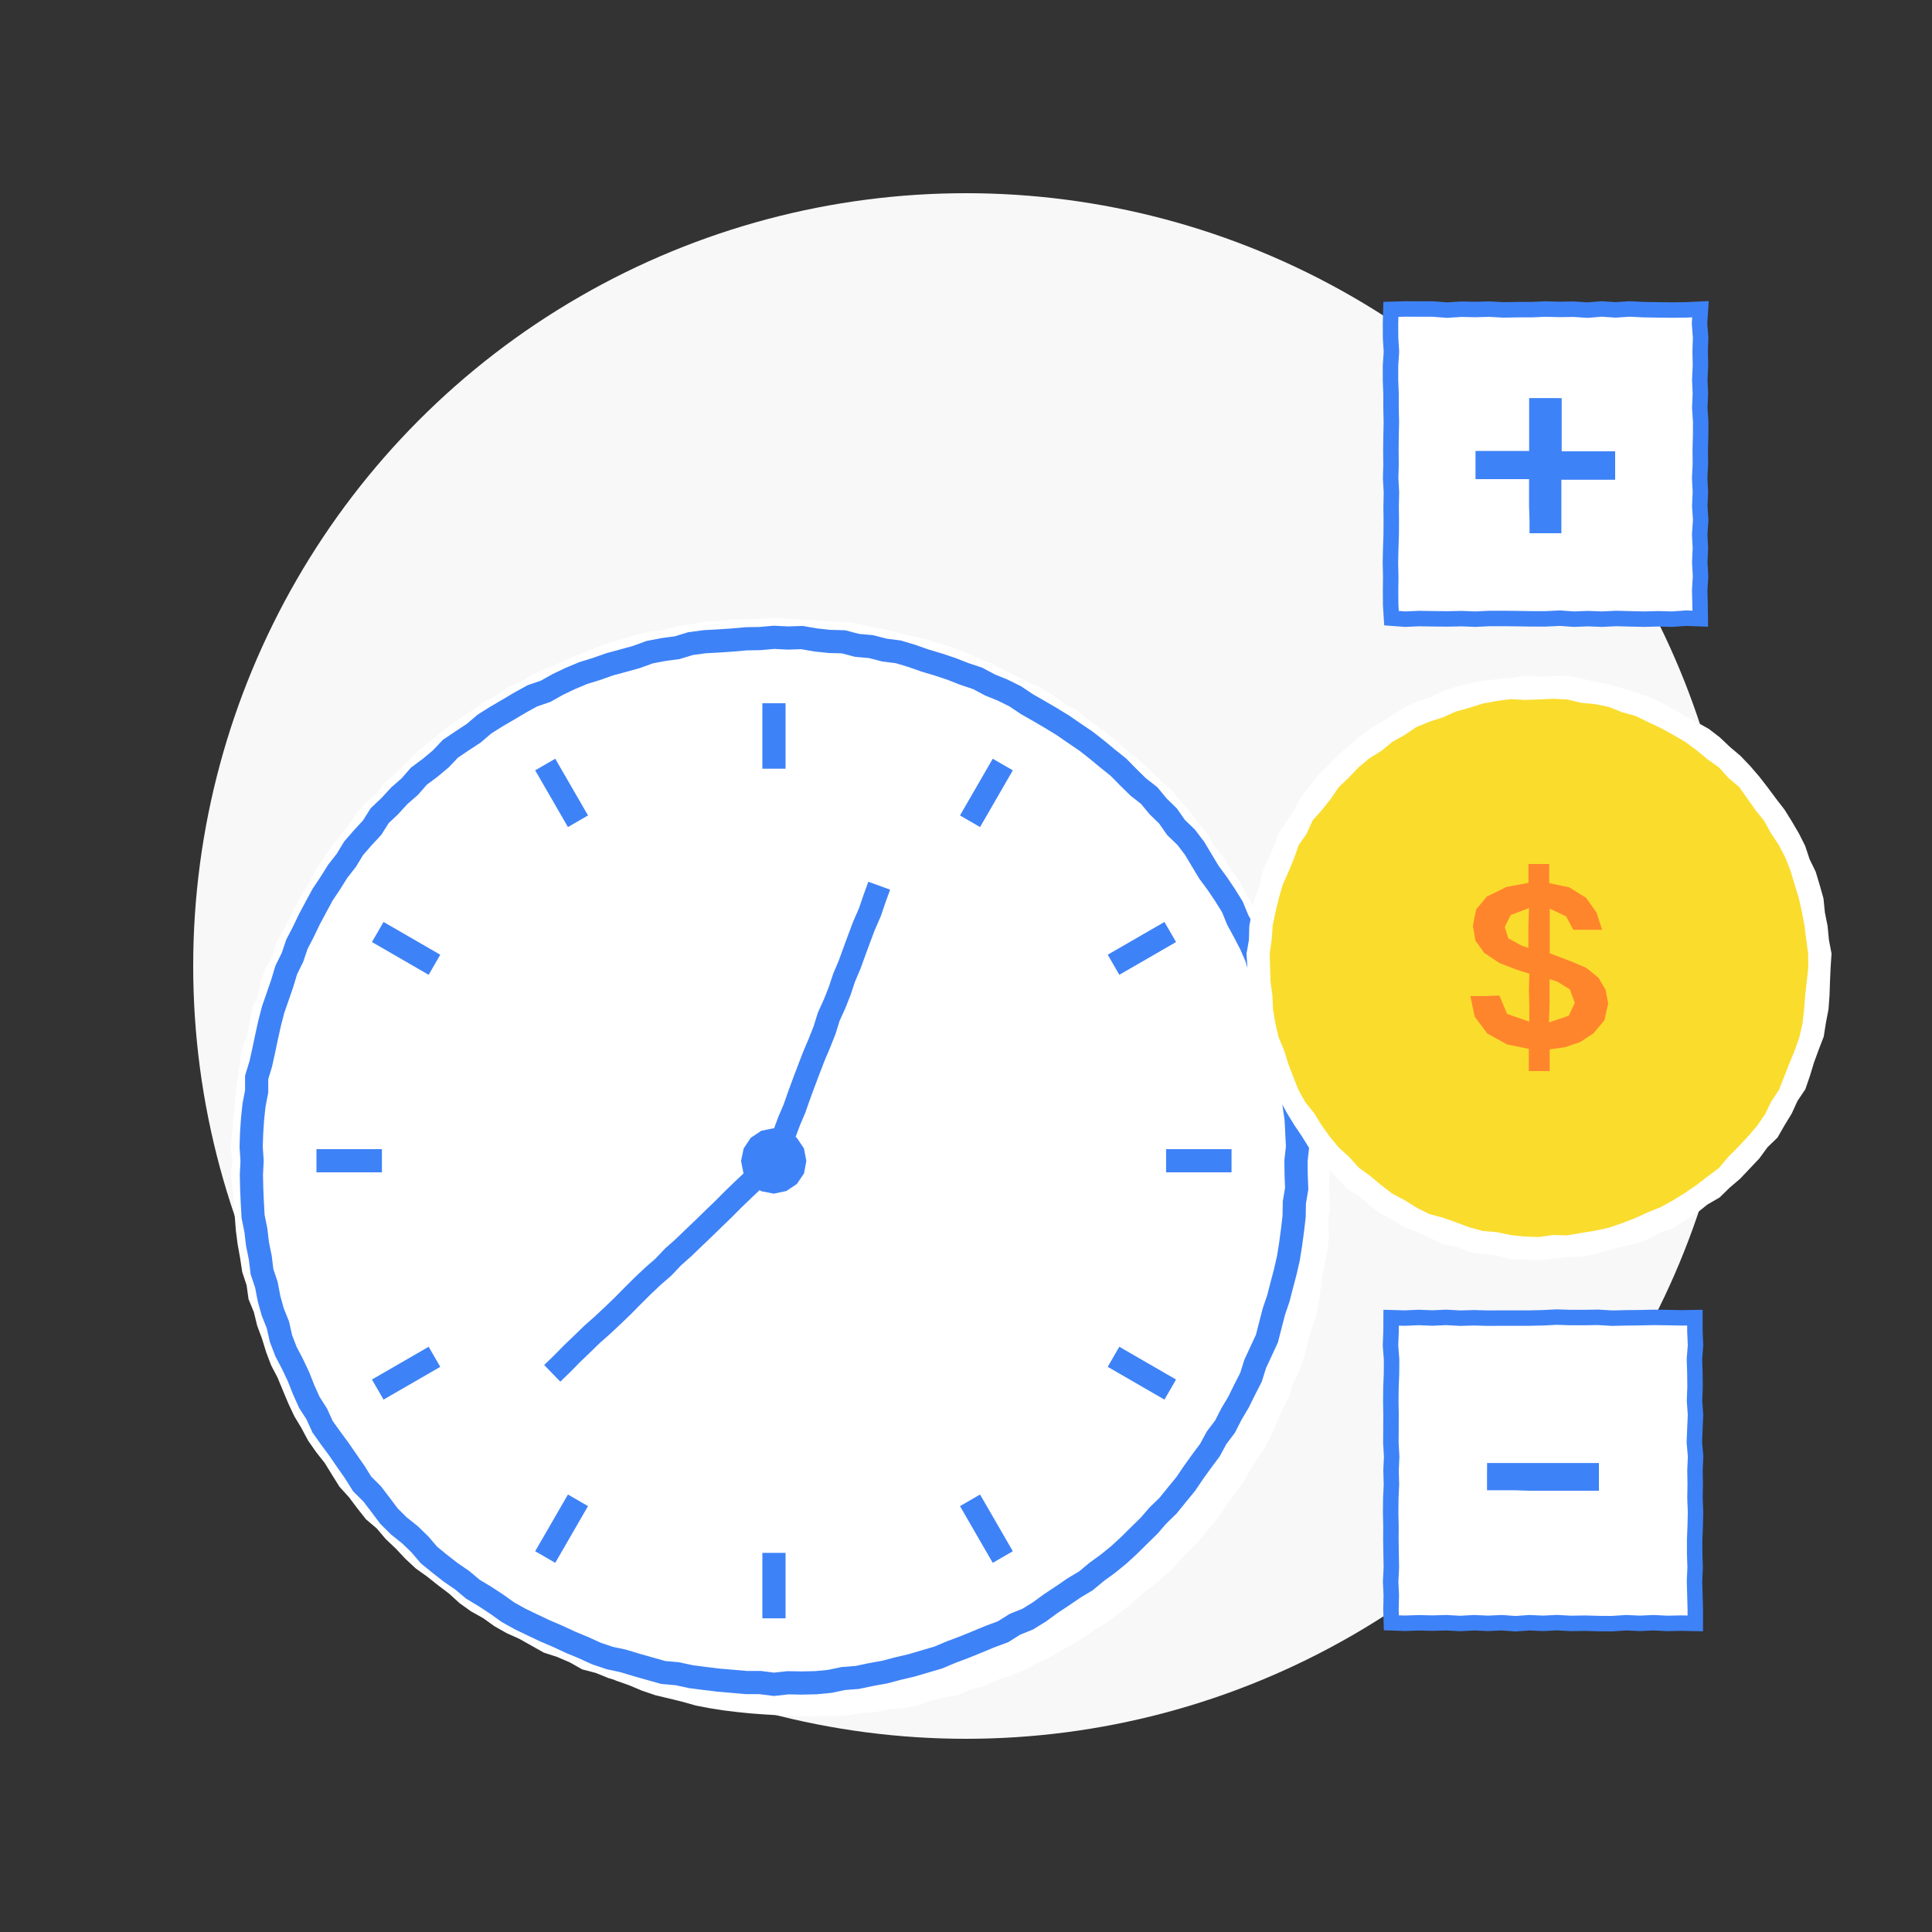 <svg xmlns="http://www.w3.org/2000/svg" viewBox="0 0 250 250"><rect x="0" y="0" width="250" height="250" fill="#333333" stroke="none"/><defs><style>.cls-1{fill:#f8f8f8;}.cls-2{fill:#fff;}.cls-3,.cls-6{fill:none;stroke:#3e82f7;stroke-miterlimit:10;}.cls-3{stroke-width:3px;}.cls-4{fill:#fadc2d;}.cls-5{fill:#ff852d;}.cls-6{stroke-width:2px;}.cls-7{fill:#3e82f7;}</style></defs><title>icon-custom-custom</title><g id="Base_Dots" data-name="Base Dots"><circle class="cls-1" cx="125" cy="125" r="100"/></g><g id="Artwork"><polygon class="cls-2" points="100.15 220.38 98.35 220.4 96.54 220.3 94.74 220.16 92.93 220.11 91.15 219.74 89.36 219.54 87.59 219.18 85.8 218.9 84.06 218.41 82.25 218.19 80.54 217.59 78.78 217.16 77.1 216.48 75.34 216.02 73.75 215.12 72.1 214.41 70.37 213.85 68.79 212.96 67.21 212.07 65.56 211.33 63.99 210.44 62.51 209.38 60.93 208.5 59.46 207.44 58.12 206.22 56.68 205.13 55.27 204.01 53.79 202.95 52.47 201.72 51.23 200.4 49.92 199.16 48.75 197.78 47.36 196.6 46.24 195.18 45.15 193.73 43.93 192.39 42.97 190.85 42.02 189.31 40.9 187.89 39.86 186.4 39.01 184.8 38.08 183.25 37.31 181.61 36.61 179.94 35.92 178.27 35.08 176.66 34.44 174.97 33.91 173.24 33.28 171.55 32.85 169.79 32.16 168.11 31.91 166.31 31.34 164.58 31.07 162.79 30.75 161.01 30.52 159.22 30.38 157.42 30.26 155.62 30.1 153.82 29.88 152.01 30.07 150.2 29.84 148.39 30.06 146.59 30.17 144.79 30.4 142.99 30.53 141.19 30.77 139.4 31.05 137.61 31.29 135.81 31.95 134.11 32.31 132.34 32.62 130.55 33.39 128.89 33.73 127.1 34.34 125.39 35.25 123.81 35.7 122.04 36.63 120.47 37.44 118.86 38.25 117.25 39.15 115.68 40.07 114.13 40.88 112.5 41.93 111.03 42.91 109.51 44.08 108.12 45.17 106.69 46.19 105.18 47.4 103.84 48.76 102.63 49.87 101.19 51.25 100.02 52.55 98.77 53.8 97.46 55.2 96.31 56.6 95.17 57.99 94.01 59.48 92.99 61.01 92.01 62.46 90.93 64.06 90.09 65.55 89.04 67.21 88.32 68.77 87.41 70.4 86.61 72.08 85.94 73.72 85.19 75.39 84.5 77.07 83.84 78.76 83.19 80.51 82.72 82.24 82.17 84 81.74 85.81 81.57 87.55 81.04 89.34 80.79 91.13 80.46 92.93 80.35 94.73 80.14 96.54 80.14 98.35 80.09 100.15 79.89 101.96 80.05 103.76 80.19 105.57 80.23 107.37 80.41 109.18 80.48 110.98 80.7 112.74 81.14 114.53 81.42 116.28 81.89 118.03 82.31 119.8 82.71 121.53 83.25 123.26 83.77 124.94 84.45 126.6 85.18 128.28 85.84 129.88 86.69 131.5 87.49 133.12 88.29 134.76 89.06 136.31 89.99 137.75 91.1 139.37 91.92 140.75 93.11 142.24 94.13 143.64 95.26 145.05 96.39 146.41 97.58 147.79 98.74 149.13 99.95 150.42 101.22 151.75 102.45 152.94 103.82 154.1 105.21 155.17 106.67 156.33 108.06 157.24 109.63 158.37 111.04 159.29 112.6 160.4 114.03 161.22 115.65 162.14 117.21 162.94 118.83 163.82 120.41 164.56 122.06 165.22 123.75 165.96 125.4 166.58 127.1 167.1 128.84 167.59 130.58 167.97 132.35 168.61 134.05 168.97 135.83 169.37 137.59 169.42 139.42 169.87 141.18 169.89 143 170.24 144.78 170.28 146.59 170.23 148.4 170.5 150.2 170.42 152.01 170.15 153.81 170.2 155.63 169.9 157.41 169.75 159.21 169.46 161 169.1 162.77 168.8 164.55 168.49 166.33 167.99 168.07 167.69 169.86 167.16 171.6 166.37 173.24 165.86 174.97 165.25 176.68 164.44 178.3 163.63 179.91 163.02 181.63 162.02 183.14 161.16 184.73 160.39 186.37 159.47 187.94 158.46 189.44 157.39 190.9 156.26 192.31 155.19 193.76 154.06 195.17 152.91 196.57 151.75 197.96 150.37 199.14 149.16 200.49 147.76 201.64 146.49 202.94 145.04 204.01 143.72 205.26 142.31 206.39 140.84 207.45 139.26 208.34 137.8 209.4 136.24 210.31 134.73 211.31 133.1 212.1 131.52 212.96 129.94 213.86 128.27 214.54 126.58 215.2 124.94 215.96 123.25 216.62 121.54 217.21 119.79 217.68 118.03 218.07 116.31 218.65 114.5 218.85 112.74 219.25 110.95 219.51 109.16 219.76 107.38 220.09 105.57 220.13 103.77 220.37 101.96 220.29 100.15 220.38"/><polygon class="cls-2" points="167.7 150.21 167.72 152 167.79 153.81 167.49 155.59 167.46 157.4 167.25 159.19 167.01 160.98 166.73 162.76 166.33 164.52 165.87 166.26 165.42 168.01 164.84 169.72 164.39 171.46 163.94 173.21 163.18 174.85 162.42 176.49 161.88 178.22 161.06 179.82 160.26 181.44 159.34 182.99 158.52 184.6 157.43 186.04 156.57 187.63 155.49 189.08 154.44 190.54 153.43 192.03 152.28 193.43 151.15 194.83 149.85 196.09 148.67 197.45 147.38 198.71 146.1 199.98 144.77 201.2 143.37 202.34 141.91 203.4 140.53 204.55 138.98 205.48 137.49 206.5 135.99 207.49 134.53 208.56 133 209.51 131.32 210.19 129.79 211.15 128.09 211.78 126.43 212.47 124.76 213.15 123.08 213.78 121.42 214.48 119.69 214.99 117.96 215.5 116.21 215.91 114.47 216.37 112.69 216.69 110.93 217.06 109.13 217.2 107.36 217.57 105.56 217.74 103.76 217.78 101.95 217.75 100.15 217.95 98.36 217.72 96.56 217.72 94.76 217.56 92.97 217.41 91.18 217.19 89.4 216.96 87.64 216.58 85.83 216.42 84.09 215.93 82.36 215.44 80.64 214.92 78.87 214.54 77.16 213.96 75.52 213.21 73.85 212.52 72.22 211.76 70.56 211.05 68.93 210.28 67.31 209.5 65.73 208.62 64.26 207.57 62.75 206.58 61.2 205.65 59.82 204.49 58.33 203.47 56.91 202.36 55.51 201.22 54.33 199.84 53.04 198.59 51.62 197.46 50.34 196.19 49.25 194.74 48.16 193.31 46.87 192.03 45.91 190.5 44.88 189.02 43.86 187.54 42.79 186.09 41.74 184.62 40.99 182.97 40.02 181.45 39.28 179.8 38.62 178.13 37.85 176.5 37.01 174.9 36.36 173.21 35.96 171.44 35.29 169.76 34.81 168.03 34.47 166.25 33.9 164.54 33.68 162.74 33.32 160.97 33.11 159.19 32.75 157.41 32.65 155.61 32.57 153.81 32.53 152.01 32.62 150.21 32.5 148.4 32.56 146.6 32.68 144.8 32.87 143.01 33.21 141.24 33.21 139.42 33.74 137.68 34.13 135.92 34.5 134.16 34.89 132.4 35.34 130.66 35.93 128.96 36.52 127.25 37.04 125.52 37.84 123.9 38.42 122.19 39.25 120.59 40.03 118.96 40.88 117.37 41.74 115.78 42.74 114.28 43.7 112.75 44.81 111.33 45.75 109.78 46.93 108.42 48.16 107.09 49.13 105.55 50.44 104.31 51.66 102.98 53.02 101.79 54.21 100.43 55.66 99.35 57.04 98.2 58.29 96.88 59.79 95.87 61.3 94.88 62.68 93.7 64.2 92.74 65.76 91.83 67.31 90.91 68.89 90.04 70.61 89.45 72.19 88.56 73.81 87.79 75.48 87.09 77.2 86.56 78.9 85.96 80.64 85.49 82.37 85.01 84.07 84.39 85.85 84.05 87.63 83.81 89.37 83.28 91.16 83.04 92.96 82.94 94.76 82.82 96.55 82.66 98.35 82.63 100.15 82.47 101.96 82.56 103.76 82.5 105.55 82.81 107.34 83 109.15 83.05 110.9 83.51 112.7 83.67 114.45 84.12 116.25 84.35 117.98 84.87 119.68 85.47 121.4 85.98 123.11 86.55 124.79 87.21 126.5 87.78 128.1 88.63 129.77 89.31 131.38 90.11 132.89 91.12 134.45 92.01 136 92.92 137.54 93.86 139.02 94.88 140.51 95.89 141.93 97 143.32 98.15 144.72 99.27 145.99 100.56 147.27 101.82 148.7 102.94 149.85 104.33 151.14 105.59 152.18 107.08 153.49 108.34 154.58 109.77 155.51 111.33 156.44 112.87 157.51 114.32 158.52 115.82 159.47 117.35 160.16 119.03 161.02 120.61 161.85 122.21 162.57 123.86 163.08 125.6 163.89 127.22 164.34 128.97 164.92 130.68 165.54 132.37 166.03 134.11 166.28 135.9 166.63 137.67 167.04 139.43 167.21 141.22 167.46 143.01 167.72 144.79 167.81 146.6 167.9 148.4 167.7 150.21"/><polygon class="cls-2" points="172.01 154.43 172.11 156.24 171.86 158.03 171.97 159.84 171.8 161.64 171.44 163.41 171.07 165.18 170.88 166.97 170.6 168.76 170.26 170.53 169.63 172.23 169.18 173.97 168.71 175.72 168.12 177.42 167.31 179.04 166.8 180.78 165.94 182.37 165.22 184.02 164.52 185.68 163.7 187.29 162.66 188.78 161.72 190.31 160.83 191.88 159.75 193.32 158.72 194.8 157.69 196.29 156.54 197.68 155.38 199.06 154.18 200.41 152.9 201.68 151.67 203 150.36 204.24 148.93 205.35 147.52 206.47 146.22 207.72 144.75 208.78 143.32 209.88 141.79 210.83 140.29 211.84 138.77 212.79 137.19 213.67 135.62 214.56 133.97 215.29 132.39 216.16 130.72 216.85 129 217.39 127.37 218.18 125.61 218.61 123.96 219.35 122.17 219.66 120.43 220.1 118.71 220.68 116.94 221.01 115.14 221.16 113.37 221.54 111.57 221.66 109.79 221.97 107.99 222.07 106.19 222.05 104.38 222.09 102.58 222.03 100.78 221.96 98.99 221.85 97.19 221.72 95.4 221.54 93.6 221.32 91.82 221.04 90.05 220.7 88.31 220.21 86.56 219.78 84.8 219.36 83.09 218.78 81.43 218.08 79.73 217.48 78.07 216.78 76.43 216.03 74.75 215.36 73.22 214.41 71.61 213.6 70.08 212.65 68.5 211.78 67.04 210.72 65.43 209.88 64.04 208.73 62.55 207.71 61.22 206.5 59.74 205.45 58.56 204.06 57.27 202.82 55.85 201.69 54.69 200.3 53.53 198.93 52.25 197.65 51.1 196.26 50.1 194.76 48.94 193.37 47.95 191.87 47.12 190.26 46.18 188.73 45.27 187.18 44.28 185.66 43.49 184.04 42.82 182.37 42.05 180.74 41.47 179.03 40.61 177.43 40.09 175.7 39.61 173.97 38.98 172.27 38.66 170.49 38.34 168.72 37.84 166.98 37.44 165.22 37.25 163.43 36.97 161.64 36.88 159.84 36.85 158.03 36.84 156.23 36.68 154.43 36.72 152.63 36.89 150.84 36.94 149.03 37.21 147.25 37.21 145.44 37.66 143.68 37.8 141.88 38.23 140.12 38.61 138.36 39.08 136.62 39.64 134.91 40.22 133.2 40.76 131.49 41.26 129.75 42.14 128.16 42.63 126.41 43.53 124.84 44.34 123.23 45.25 121.67 46.08 120.08 47.01 118.53 47.97 117.01 48.9 115.46 50.17 114.15 51.2 112.68 52.2 111.17 53.55 109.95 54.59 108.46 55.81 107.14 57.27 106.05 58.4 104.61 59.87 103.56 61.25 102.4 62.63 101.25 64.08 100.18 65.55 99.14 66.94 97.98 68.5 97.07 70 96.08 71.62 95.28 73.2 94.42 74.74 93.48 76.39 92.74 78.12 92.19 79.72 91.36 81.45 90.85 83.15 90.25 84.83 89.59 86.57 89.12 88.32 88.68 90.06 88.22 91.84 87.91 93.62 87.66 95.39 87.3 97.19 87.21 98.98 86.9 100.78 86.94 102.58 86.79 104.38 86.76 106.18 86.86 107.98 86.89 109.78 86.97 111.58 87.09 113.39 87.22 115.16 87.55 116.95 87.8 118.72 88.16 120.43 88.78 122.22 89.05 123.94 89.6 125.68 90.07 127.36 90.74 129.06 91.33 130.69 92.11 132.33 92.86 134.03 93.47 135.58 94.4 137.13 95.32 138.73 96.14 140.26 97.1 141.85 97.96 143.36 98.95 144.74 100.12 146.21 101.17 147.56 102.36 148.94 103.51 150.34 104.66 151.64 105.91 152.96 107.14 154.15 108.49 155.3 109.89 156.51 111.23 157.56 112.69 158.64 114.13 159.72 115.57 160.83 116.99 161.79 118.52 162.58 120.14 163.64 121.61 164.33 123.28 165.19 124.87 165.93 126.51 166.66 128.15 167.32 129.83 168.01 131.49 168.65 133.18 169.2 134.89 169.8 136.59 170.22 138.35 170.61 140.11 170.88 141.89 171.25 143.66 171.32 145.47 171.66 147.24 171.74 149.04 172.03 150.83 172 152.63 172.01 154.43"/><polygon class="cls-3" points="167.7 150.21 167.72 152 167.79 153.81 167.49 155.59 167.46 157.4 167.25 159.19 167.01 160.98 166.73 162.76 166.33 164.52 165.87 166.26 165.42 168.01 164.84 169.72 164.39 171.46 163.94 173.21 163.18 174.85 162.42 176.49 161.88 178.22 161.06 179.82 160.26 181.44 159.34 182.99 158.52 184.6 157.43 186.04 156.57 187.63 155.49 189.08 154.44 190.54 153.43 192.03 152.28 193.43 151.15 194.83 149.85 196.09 148.67 197.45 147.38 198.71 146.1 199.98 144.77 201.2 143.37 202.34 141.91 203.4 140.53 204.55 138.98 205.48 137.49 206.5 135.99 207.49 134.53 208.56 133 209.51 131.32 210.19 129.79 211.15 128.09 211.78 126.43 212.47 124.76 213.15 123.08 213.78 121.42 214.48 119.69 214.99 117.96 215.5 116.21 215.91 114.47 216.37 112.69 216.69 110.93 217.06 109.13 217.2 107.36 217.57 105.56 217.74 103.76 217.78 101.95 217.75 100.15 217.95 98.36 217.72 96.56 217.72 94.76 217.56 92.97 217.41 91.18 217.19 89.4 216.96 87.64 216.58 85.83 216.42 84.09 215.93 82.36 215.44 80.64 214.92 78.87 214.54 77.16 213.96 75.52 213.21 73.85 212.52 72.22 211.76 70.56 211.05 68.93 210.28 67.31 209.5 65.73 208.62 64.26 207.57 62.75 206.58 61.2 205.65 59.82 204.49 58.33 203.47 56.91 202.36 55.51 201.22 54.33 199.84 53.04 198.59 51.62 197.46 50.34 196.19 49.25 194.74 48.16 193.31 46.87 192.03 45.91 190.5 44.88 189.02 43.86 187.54 42.79 186.09 41.74 184.62 40.99 182.97 40.02 181.45 39.28 179.8 38.62 178.13 37.85 176.5 37.01 174.9 36.36 173.21 35.96 171.44 35.29 169.76 34.81 168.03 34.47 166.25 33.9 164.54 33.68 162.74 33.32 160.97 33.11 159.19 32.75 157.41 32.65 155.61 32.57 153.81 32.53 152.01 32.62 150.21 32.5 148.4 32.56 146.6 32.68 144.8 32.87 143.01 33.21 141.24 33.21 139.42 33.74 137.68 34.13 135.92 34.5 134.16 34.89 132.4 35.34 130.66 35.93 128.96 36.52 127.25 37.04 125.52 37.84 123.9 38.42 122.19 39.25 120.59 40.03 118.96 40.88 117.37 41.74 115.78 42.74 114.28 43.7 112.75 44.81 111.33 45.75 109.78 46.93 108.42 48.16 107.09 49.13 105.55 50.44 104.31 51.66 102.98 53.02 101.79 54.21 100.43 55.66 99.35 57.04 98.2 58.29 96.88 59.79 95.87 61.3 94.88 62.68 93.7 64.2 92.74 65.76 91.83 67.31 90.91 68.89 90.04 70.61 89.45 72.19 88.56 73.81 87.79 75.48 87.09 77.2 86.56 78.9 85.96 80.64 85.49 82.37 85.01 84.07 84.39 85.85 84.05 87.63 83.81 89.37 83.28 91.16 83.04 92.96 82.94 94.76 82.82 96.55 82.66 98.35 82.63 100.15 82.47 101.96 82.56 103.76 82.5 105.55 82.81 107.34 83 109.15 83.05 110.9 83.51 112.7 83.67 114.45 84.12 116.25 84.35 117.98 84.87 119.68 85.47 121.4 85.98 123.11 86.55 124.79 87.21 126.5 87.78 128.1 88.63 129.77 89.31 131.38 90.11 132.89 91.12 134.45 92.01 136 92.92 137.54 93.86 139.02 94.88 140.51 95.89 141.93 97 143.32 98.15 144.72 99.27 145.99 100.56 147.27 101.82 148.7 102.94 149.85 104.33 151.14 105.59 152.18 107.08 153.49 108.34 154.58 109.77 155.51 111.33 156.44 112.87 157.51 114.32 158.52 115.82 159.47 117.35 160.16 119.03 161.02 120.61 161.85 122.21 162.57 123.86 163.08 125.6 163.89 127.22 164.34 128.97 164.92 130.68 165.54 132.37 166.03 134.11 166.28 135.9 166.63 137.67 167.04 139.43 167.21 141.22 167.46 143.01 167.72 144.79 167.81 146.6 167.9 148.4 167.7 150.21"/><line class="cls-3" x1="100.15" y1="91" x2="100.15" y2="99.47"/><line class="cls-3" x1="100.15" y1="200.94" x2="100.15" y2="209.41"/><line class="cls-3" x1="70.55" y1="98.93" x2="74.79" y2="106.27"/><line class="cls-3" x1="125.52" y1="194.14" x2="129.76" y2="201.48"/><line class="cls-3" x1="48.88" y1="120.6" x2="56.22" y2="124.84"/><line class="cls-3" x1="144.09" y1="175.57" x2="151.43" y2="179.81"/><line class="cls-3" x1="40.95" y1="150.2" x2="49.42" y2="150.2"/><line class="cls-3" x1="150.89" y1="150.2" x2="159.36" y2="150.2"/><line class="cls-3" x1="48.88" y1="179.81" x2="56.22" y2="175.57"/><line class="cls-3" x1="144.09" y1="124.84" x2="151.43" y2="120.6"/><line class="cls-3" x1="70.55" y1="201.48" x2="74.79" y2="194.14"/><line class="cls-3" x1="125.52" y1="106.27" x2="129.76" y2="98.93"/><polygon class="cls-2" points="199.13 163.1 197.33 162.94 195.53 162.94 193.77 162.46 191.98 162.3 190.19 162.05 188.52 161.33 186.74 161.01 185.11 160.21 183.47 159.48 181.79 158.84 180.25 157.89 178.68 157.02 177.22 155.97 175.86 154.78 174.31 153.84 173.11 152.49 171.84 151.21 170.65 149.88 169.41 148.56 168.46 147.03 167.46 145.55 166.53 144.02 165.66 142.45 164.67 140.93 164.18 139.19 163.47 137.54 162.94 135.82 162.43 134.1 162.16 132.33 161.66 130.59 161.6 128.78 161.3 127 161.41 125.2 161.3 123.4 161.61 121.62 161.66 119.81 162 118.05 162.37 116.28 162.99 114.59 163.35 112.82 164.11 111.18 164.83 109.54 165.45 107.84 166.48 106.35 167.45 104.84 168.3 103.24 169.4 101.82 170.49 100.38 171.8 99.14 173.01 97.8 174.4 96.66 175.73 95.44 177.19 94.39 178.74 93.46 180.25 92.49 181.76 91.51 183.4 90.76 185.12 90.19 186.74 89.4 188.46 88.86 190.21 88.42 191.98 88.09 193.76 87.88 195.55 87.73 197.33 87.43 199.13 87.56 200.92 87.51 202.73 87.47 204.51 87.76 206.26 88.18 208.03 88.52 209.75 89.01 211.47 89.55 213.19 90.09 214.81 90.87 216.4 91.69 217.94 92.61 219.54 93.44 221.12 94.32 222.55 95.42 223.86 96.66 225.23 97.82 226.48 99.13 227.65 100.49 228.75 101.91 229.82 103.35 230.92 104.77 231.87 106.3 232.78 107.85 233.59 109.46 234.16 111.18 234.95 112.8 235.47 114.53 235.96 116.27 236.14 118.07 236.49 119.83 236.66 121.61 237 123.39 236.88 125.2 236.8 127 236.74 128.79 236.61 130.59 236.27 132.36 235.99 134.14 235.34 135.83 234.72 137.52 234.2 139.24 233.61 140.95 232.6 142.45 231.85 144.09 230.91 145.63 230.01 147.2 228.71 148.46 227.65 149.91 226.41 151.22 225.18 152.52 223.81 153.69 222.52 154.95 220.95 155.86 219.55 156.98 218.02 157.93 216.5 158.91 214.81 159.53 213.2 160.35 211.51 160.99 209.74 161.34 208.01 161.81 206.28 162.32 204.51 162.66 202.71 162.66 200.92 162.88 199.13 163.1"/><polygon class="cls-4" points="233.99 125.2 233.97 123.37 233.72 121.56 233.5 119.75 233.16 117.97 232.76 116.19 232.22 114.44 231.7 112.69 231.03 110.99 230.19 109.37 229.18 107.85 228.3 106.25 227.16 104.83 226.11 103.34 225.06 101.85 223.66 100.67 222.44 99.31 220.95 98.25 219.55 97.09 218.08 96.01 216.51 95.09 214.92 94.21 213.27 93.44 211.63 92.64 209.87 92.15 208.17 91.47 206.38 91.11 204.56 90.93 202.78 90.51 200.95 90.42 199.13 90.51 197.31 90.57 195.48 90.47 193.66 90.71 191.87 91.04 190.12 91.59 188.37 92.08 186.7 92.83 184.96 93.39 183.27 94.09 181.75 95.11 180.16 96 178.75 97.16 177.2 98.12 175.8 99.29 174.54 100.61 173.22 101.87 172.19 103.39 171.06 104.81 169.84 106.18 169.09 107.86 168.05 109.36 167.44 111.09 166.75 112.77 166 114.44 165.49 116.19 165.06 117.96 164.69 119.74 164.56 121.56 164.3 123.37 164.35 125.2 164.4 127.02 164.65 128.82 164.73 130.65 165.04 132.45 165.45 134.23 166.16 135.91 166.7 137.65 167.35 139.35 168.03 141.05 168.92 142.64 170.07 144.07 171.02 145.62 172.09 147.1 173.25 148.51 174.6 149.73 175.82 151.09 177.3 152.16 178.69 153.33 180.14 154.44 181.75 155.3 183.3 156.27 184.93 157.09 186.7 157.57 188.41 158.17 190.12 158.81 191.88 159.29 193.7 159.44 195.49 159.82 197.3 160.01 199.13 160.07 200.94 159.81 202.77 159.86 204.57 159.55 206.37 159.26 208.15 158.87 209.88 158.28 211.58 157.63 213.23 156.87 214.92 156.19 216.51 155.31 218.06 154.35 219.56 153.32 221 152.21 222.46 151.11 223.63 149.7 224.92 148.42 226.16 147.09 227.35 145.7 228.39 144.2 229.19 142.56 230.2 141.03 230.87 139.33 231.53 137.64 232.23 135.95 232.83 134.23 233.24 132.45 233.45 130.64 233.59 128.82 233.79 127.02 233.99 125.2"/><path class="cls-5" d="M203.3,124.4l1.93.82,1.62,1.31.91,1.53.34,1.78-.49,2.18-1.43,1.71-1.71,1.11-1.94.67-2,.28v2.81l-2.7,0,0-2.88-2.82-.57-2.55-1.41-1.64-2.19-.55-2.66h1.86l1.89-.07,1,2.38,2.87,1,0-2.05-.05-2.07.06-2.08-1.62-.51L194,124.6l-1.95-1.3-1.13-1.58-.33-1.93.42-2.11,1.38-1.66,2.55-1.25,2.84-.53,0-2.44h2.69l0,2.48,2.58.54,2.19,1.36,1.36,1.92.71,2.22-1.86,0-1.87,0-.92-1.74-2.12-1v2.9l0,2.88Zm-7.82-6-.76,1.56.45,1.45,1.65.92.95.33v-2.56l.08-2.59ZM203,131.43l.77-1.66-.63-1.74-1.62-1-1-.33v2.78l-.08,2.82Z"/><polygon class="cls-2" points="220.01 80.06 218.19 79.99 216.37 80.12 214.56 80.07 212.74 80.12 210.92 80.08 209.11 80.03 207.29 80.12 205.47 80.05 203.66 80.12 201.84 79.99 200.02 80.08 198.2 80.08 196.38 80.05 194.57 80.03 192.75 80.03 190.93 80.12 189.12 80.05 187.29 80.09 185.47 80.07 183.65 80.04 181.83 80.12 180.06 79.99 179.95 78.24 179.94 76.42 179.96 74.61 179.92 72.79 179.96 70.97 180.02 69.16 180.03 67.34 180.01 65.53 180.05 63.71 179.95 61.89 180 60.07 179.98 58.25 180 56.44 180.04 54.62 180 52.8 180 50.98 179.93 49.16 179.93 47.34 180.05 45.52 179.94 43.7 179.93 41.88 179.98 40.03 181.81 39.98 183.63 39.99 185.44 39.99 187.26 40.13 189.08 40.01 190.89 40.05 192.71 40 194.53 40.1 196.34 40.07 198.16 40.07 199.98 39.99 201.8 40.04 203.62 40.01 205.43 40.13 207.25 39.98 209.07 40.1 210.88 39.98 212.71 40.07 214.53 40.1 216.35 40.12 218.17 40.1 220.04 40.01 219.92 41.87 220.06 43.68 220 45.49 220.04 47.31 219.95 49.13 220.03 50.94 219.95 52.76 220.07 54.58 220.06 56.39 220.01 58.21 220.03 60.03 219.94 61.85 220.03 63.67 219.95 65.48 220.07 67.3 219.94 69.12 220.03 70.94 219.95 72.76 220.05 74.58 219.94 76.4 219.99 78.22 220.01 80.06"/><polygon class="cls-6" points="220.01 80.06 218.19 79.99 216.37 80.12 214.56 80.07 212.74 80.12 210.92 80.08 209.11 80.03 207.29 80.12 205.47 80.05 203.66 80.12 201.84 79.99 200.02 80.08 198.2 80.08 196.38 80.05 194.57 80.03 192.75 80.03 190.93 80.12 189.12 80.05 187.29 80.09 185.47 80.07 183.65 80.04 181.83 80.12 180.06 79.99 179.95 78.24 179.94 76.42 179.96 74.61 179.92 72.79 179.96 70.97 180.02 69.16 180.03 67.34 180.01 65.53 180.05 63.71 179.95 61.89 180 60.07 179.98 58.25 180 56.44 180.04 54.62 180 52.8 180 50.98 179.93 49.16 179.93 47.34 180.05 45.52 179.94 43.7 179.93 41.88 179.98 40.03 181.81 39.98 183.63 39.99 185.44 39.99 187.26 40.13 189.08 40.01 190.89 40.05 192.71 40 194.53 40.1 196.34 40.07 198.16 40.07 199.98 39.99 201.8 40.04 203.62 40.01 205.43 40.13 207.25 39.98 209.07 40.1 210.88 39.98 212.71 40.07 214.53 40.1 216.35 40.12 218.17 40.1 220.04 40.01 219.92 41.87 220.06 43.68 220 45.49 220.04 47.31 219.95 49.13 220.03 50.94 219.95 52.76 220.07 54.58 220.06 56.39 220.01 58.21 220.03 60.03 219.94 61.85 220.03 63.67 219.95 65.48 220.07 67.3 219.94 69.12 220.03 70.94 219.95 72.76 220.05 74.58 219.94 76.4 219.99 78.22 220.01 80.06"/><path class="cls-7" d="M202.08,51.52l0,1.7,0,1.72,0,1.72,0,1.74,1.74,0,1.73,0H209v3.68h-1.74l-1.73,0-1.73,0-1.76,0,0,1.74V69H200l-2.08,0,0-1.7-.06-1.72,0-1.72V62l-1.73,0-1.73,0-1.73,0-1.74,0,0-1.83,0-1.82,1.72,0h5.22V56.68l0-1.72,0-1.72V51.51H200Z"/><polygon class="cls-2" points="219.37 210.07 217.55 210.03 215.77 210.07 213.98 209.98 212.19 210.06 210.41 209.98 208.62 210.1 206.84 210.09 205.05 210.04 203.26 210.07 201.47 209.97 199.69 210.06 197.9 209.98 196.11 210.11 194.33 209.98 192.54 210.06 190.75 209.98 188.96 210.08 187.17 209.98 185.38 210.03 183.59 209.99 181.8 210.05 180.04 209.99 179.99 208.24 180.03 206.45 179.95 204.65 180.04 202.86 180.01 201.06 179.98 199.27 179.99 197.47 179.95 195.68 179.97 193.88 180.05 192.08 180 190.28 180.08 188.49 179.98 186.69 179.99 184.9 180 183.1 179.97 181.3 179.99 179.5 180.06 177.7 180.07 175.91 179.93 174.1 180 172.3 180.01 170.51 181.78 170.56 183.57 170.48 185.35 170.55 187.14 170.47 188.93 170.57 190.71 170.52 192.5 170.57 194.28 170.56 196.07 170.56 197.86 170.56 199.65 170.52 201.44 170.43 203.22 170.49 205.01 170.49 206.8 170.46 208.58 170.57 210.37 170.53 212.16 170.51 213.95 170.47 215.74 170.49 217.54 170.53 219.32 170.5 219.32 172.29 219.4 174.08 219.26 175.87 219.32 177.67 219.34 179.47 219.27 181.26 219.4 183.06 219.32 184.85 219.25 186.65 219.41 188.45 219.33 190.24 219.36 192.04 219.33 193.84 219.4 195.63 219.36 197.43 219.29 199.23 219.29 201.02 219.35 202.82 219.27 204.62 219.32 206.42 219.37 208.23 219.37 210.07"/><polygon class="cls-6" points="219.37 210.07 217.55 210.03 215.77 210.07 213.98 209.98 212.19 210.06 210.41 209.98 208.62 210.1 206.84 210.09 205.05 210.04 203.26 210.07 201.47 209.97 199.69 210.06 197.9 209.98 196.11 210.11 194.33 209.98 192.54 210.06 190.75 209.98 188.96 210.08 187.17 209.98 185.38 210.03 183.59 209.99 181.8 210.05 180.04 209.99 179.99 208.24 180.03 206.45 179.95 204.65 180.04 202.86 180.01 201.06 179.98 199.27 179.99 197.47 179.95 195.68 179.97 193.88 180.05 192.08 180 190.28 180.08 188.49 179.98 186.69 179.99 184.9 180 183.1 179.97 181.3 179.99 179.5 180.06 177.7 180.07 175.91 179.93 174.1 180 172.3 180.01 170.51 181.78 170.56 183.57 170.48 185.35 170.55 187.14 170.47 188.93 170.57 190.71 170.52 192.5 170.57 194.28 170.56 196.07 170.56 197.86 170.56 199.65 170.52 201.44 170.43 203.22 170.49 205.01 170.49 206.8 170.46 208.58 170.57 210.37 170.53 212.16 170.51 213.95 170.47 215.74 170.49 217.54 170.53 219.32 170.5 219.32 172.29 219.4 174.08 219.26 175.87 219.32 177.67 219.34 179.47 219.27 181.26 219.4 183.06 219.32 184.85 219.25 186.65 219.41 188.45 219.33 190.24 219.36 192.04 219.33 193.84 219.4 195.63 219.36 197.43 219.29 199.23 219.29 201.02 219.35 202.82 219.27 204.62 219.32 206.42 219.37 208.23 219.37 210.07"/><path class="cls-7" d="M192.43,189.31h10.85l1.82,0h1.8v3.59l-1.8,0h-7.23l-1.81-.06h-1.82l-1.82,0,0-1.82Z"/><polygon class="cls-7" points="104.34 150.22 104.04 151.84 103.11 153.21 101.74 154.12 100.13 154.46 98.5 154.14 97.14 153.21 96.21 151.84 95.89 150.22 96.23 148.61 97.14 147.24 98.51 146.32 100.13 145.99 101.75 146.31 103.11 147.24 104.03 148.6 104.34 150.22"/><polyline class="cls-3" points="100.14 150.2 100.82 148.52 101.46 146.83 102.09 145.13 102.8 143.46 103.4 141.75 104.03 140.04 104.67 138.35 105.32 136.66 106.03 134.99 106.7 133.3 107.24 131.56 107.99 129.91 108.66 128.22 109.23 126.5 109.94 124.83 110.56 123.12 111.19 121.41 111.83 119.72 112.56 118.05 113.15 116.32 113.77 114.61"/><polyline class="cls-3" points="100.15 150.2 98.84 151.44 97.52 152.67 96.21 153.91 94.91 155.16 93.64 156.44 92.34 157.69 91.05 158.95 89.74 160.2 88.44 161.45 87.09 162.65 85.84 163.97 84.48 165.15 83.17 166.39 81.89 167.66 80.62 168.95 79.32 170.2 78 171.44 76.64 172.64 75.34 173.9 74.04 175.15 72.76 176.45 71.46 177.71"/></g></svg>
